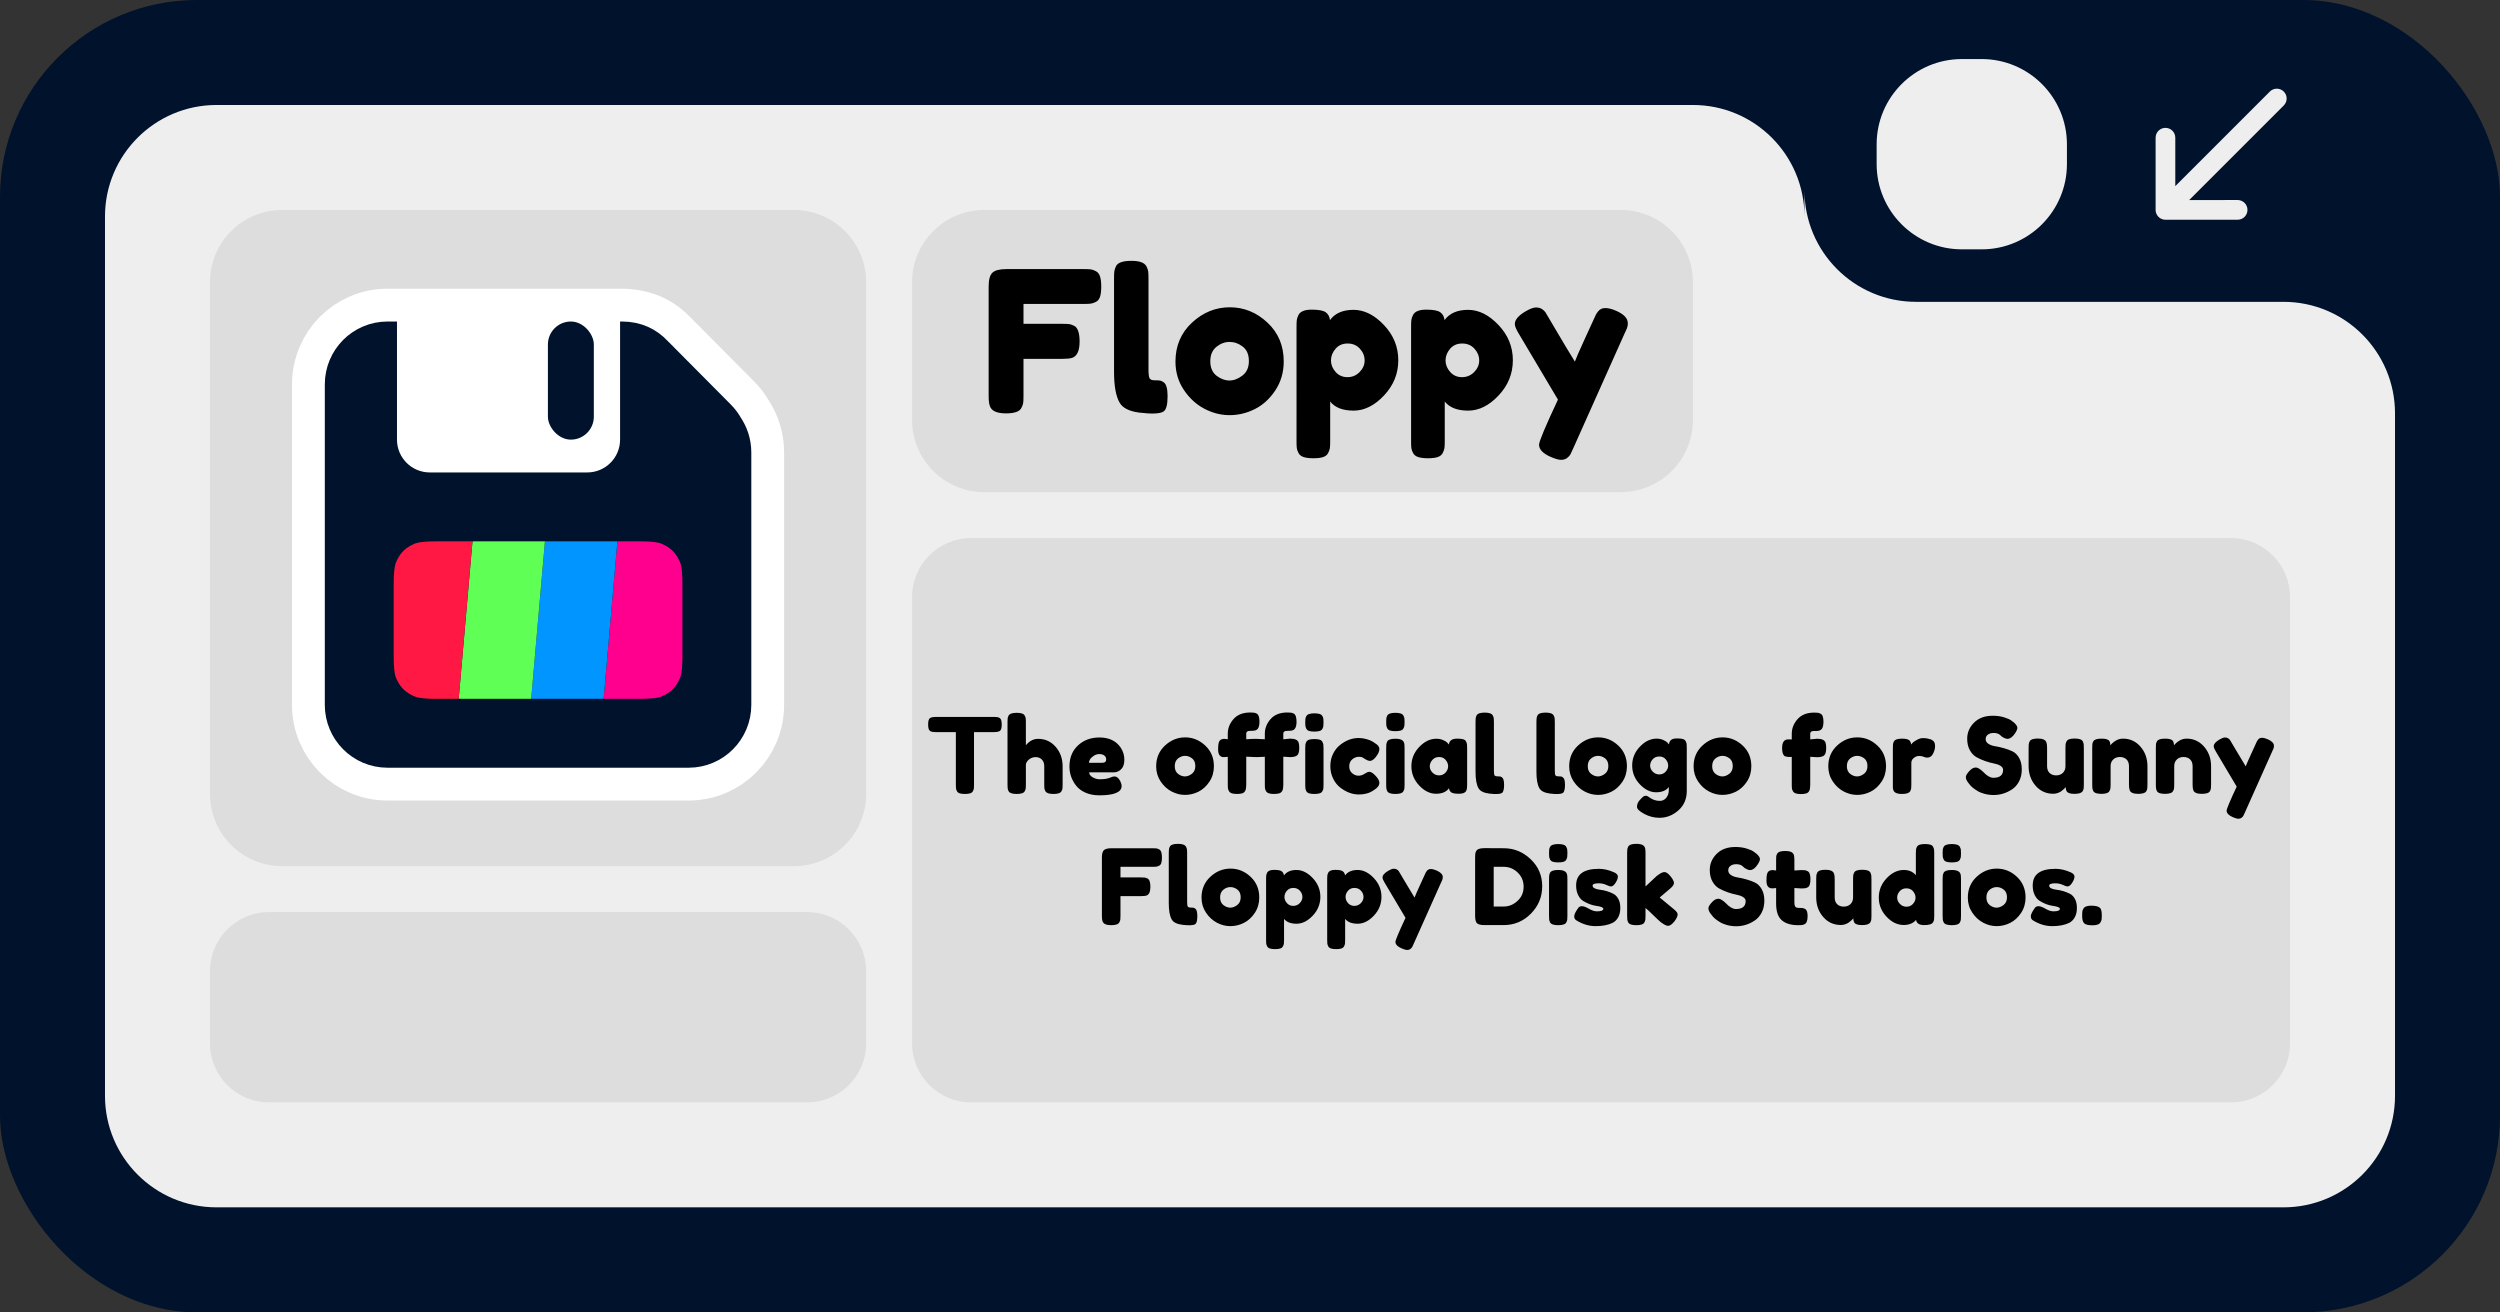 <?xml version="1.0" encoding="UTF-8"?>
<svg width="381px" height="200px" viewBox="0 0 381 200" version="1.1" xmlns="http://www.w3.org/2000/svg" xmlns:xlink="http://www.w3.org/1999/xlink">
    <rect x="0" y="0" width="381" height="200" fill="#333333" stroke="none"/>
    <title>floppy</title>
    <defs>
        <path d="M40.168,6 C40.232,6 40.295,6.001 40.358,6.004 C41.767,6.008 42.828,6.549 43.578,7.361 C43.615,7.396 43.651,7.431 43.687,7.468 L53.335,17.181 C53.664,17.513 53.932,17.883 54.139,18.276 C54.68,19.03 55,19.956 55,20.958 L55,59.421 C55,60.685 54.491,61.83 53.668,62.659 C52.845,63.487 51.708,64 50.452,64 L4.548,64 C3.292,64 2.155,63.487 1.332,62.659 C0.509,61.83 0,60.685 0,59.421 L0,10.579 C0,9.315 0.509,8.17 1.332,7.341 C2.155,6.513 3.292,6 4.548,6 L40.168,6 Z" id="path-1"></path>
    </defs>
    <g id="Page-1" stroke="none" stroke-width="1" fill="none" fill-rule="evenodd">
        <g id="floppy">
            <rect id="CardColour" fill="#00122C" x="0" y="0" width="381" height="200" rx="30"></rect>
            <path d="M258,16 C267.389,16 275,23.611 275,33 L275,29 C275,38.389 282.611,46 292,46 L348,46 C357.389,46 365,53.611 365,63 L365,167 C365,176.389 357.389,184 348,184 L33,184 C23.611,184 16,176.389 16,167 L16,33 C16,23.611 23.611,16 33,16 L258,16 Z M302,9 C309.18,9 315,14.82 315,22 L315,25 C315,32.18 309.18,38 302,38 L299,38 C291.82,38 286,32.18 286,25 L286,22 C286,14.82 291.82,9 299,9 L302,9 Z M348.046,13.954 C348.632,14.54 348.632,15.49 348.046,16.075 L333.635,30.486 L341.015,30.485 C341.843,30.485 342.515,31.157 342.515,31.985 C342.515,32.814 341.843,33.485 341.015,33.485 L330.015,33.485 L329.912,33.481 L329.841,33.475 C329.813,33.472 329.783,33.468 329.754,33.463 C329.733,33.459 329.713,33.455 329.693,33.451 C329.674,33.446 329.654,33.442 329.635,33.437 C329.561,33.418 329.49,33.393 329.422,33.364 C329.357,33.336 329.292,33.302 329.23,33.264 C329.184,33.236 329.14,33.205 329.098,33.173 C329.048,33.134 329,33.092 328.954,33.046 L328.857,32.939 L328.845,32.925 C328.806,32.876 328.769,32.824 328.736,32.771 C328.697,32.707 328.663,32.641 328.634,32.573 C328.622,32.544 328.612,32.518 328.602,32.491 L328.587,32.445 L328.569,32.386 C328.561,32.358 328.554,32.329 328.548,32.3 C328.545,32.285 328.542,32.27 328.539,32.255 L328.525,32.158 C328.523,32.141 328.521,32.124 328.52,32.107 C328.517,32.075 328.516,32.044 328.515,32.014 L328.515,20.985 C328.515,20.157 329.186,19.485 330.015,19.485 C330.843,19.485 331.515,20.157 331.515,20.985 L331.515,28.364 L345.925,13.954 C346.51,13.368 347.46,13.368 348.046,13.954 Z" id="Combined-Shape" fill="#EEEEEE"></path>
            <path d="M43,32 L121,32 C127.075,32 132,36.925 132,43 L132,121 C132,127.075 127.075,132 121,132 L43,132 C36.925,132 32,127.075 32,121 L32,43 C32,36.925 36.925,32 43,32 Z M150,32 L247,32 C253.075,32 258,36.925 258,43 L258,64 C258,70.075 253.075,75 247,75 L150,75 C143.925,75 139,70.075 139,64 L139,43 C139,36.925 143.925,32 150,32 Z M148,82 L340,82 C344.971,82 349,86.029 349,91 L349,159 C349,163.971 344.971,168 340,168 L148,168 C143.029,168 139,163.971 139,159 L139,91 C139,86.029 143.029,82 148,82 Z M41,139 L123,139 C127.971,139 132,143.029 132,148 L132,159 C132,163.971 127.971,168 123,168 L41,168 C36.029,168 32,163.971 32,159 L32,148 C32,143.029 36.029,139 41,139 Z" id="Combined-Shape" fill="#DDDDDD"></path>
            <path d="M153.31,63 C154.59,63 155.37,62.73 155.65,62.19 C155.81,61.89 155.905,61.63 155.935,61.41 C155.965,61.19 155.98,60.84 155.98,60.36 L155.98,54.69 L161.86,54.69 C162.56,54.69 163.07,54.64 163.39,54.54 C164.15,54.28 164.53,53.45 164.53,52.05 C164.53,50.77 164.27,49.98 163.75,49.68 C163.45,49.52 163.185,49.425 162.955,49.395 C162.725,49.365 162.37,49.35 161.89,49.35 L155.98,49.35 L155.98,46.32 L165.358,46.319 C165.739,46.315 166.028,46.301 166.225,46.275 C166.455,46.245 166.72,46.155 167.02,46.005 C167.32,45.855 167.53,45.59 167.65,45.21 C167.77,44.83 167.83,44.32 167.83,43.68 C167.83,43.04 167.77,42.53 167.65,42.15 C167.53,41.77 167.325,41.5 167.035,41.34 C166.745,41.18 166.485,41.085 166.255,41.055 C166.025,41.025 165.68,41.01 165.22,41.01 L153.4,41.01 C152.34,41.01 151.62,41.195 151.24,41.565 C150.86,41.935 150.67,42.63 150.67,43.65 L150.67,60.33 C150.67,61.03 150.73,61.54 150.85,61.86 C151.09,62.62 151.91,63 153.31,63 Z M173.62,62.88 C175.58,63.12 176.82,63.06 177.34,62.7 C177.74,62.42 177.94,61.65 177.94,60.39 C177.94,59.23 177.74,58.52 177.34,58.26 C177.14,58.12 176.97,58.035 176.83,58.005 C176.69,57.975 176.415,57.96 176.005,57.96 C175.595,57.96 175.33,57.865 175.21,57.675 C175.09,57.485 175.03,57.03 175.03,56.31 L175.03,42.42 C175.03,41.96 175.015,41.61 174.985,41.37 C174.955,41.13 174.86,40.86 174.7,40.56 C174.4,40.02 173.64,39.75 172.42,39.75 C171.14,39.75 170.36,40.02 170.08,40.56 C169.94,40.86 169.855,41.125 169.825,41.355 C169.795,41.585 169.78,41.93 169.78,42.39 L169.78,56.67 C169.78,58.81 170.06,60.37 170.62,61.35 C171.08,62.17 172.08,62.68 173.62,62.88 Z M187.39,63.27 C188.71,63.27 189.985,62.965 191.215,62.355 C192.445,61.745 193.49,60.795 194.35,59.505 C195.21,58.215 195.64,56.74 195.64,55.08 C195.64,52.68 194.81,50.705 193.15,49.155 C191.49,47.605 189.58,46.83 187.42,46.83 C185.26,46.83 183.34,47.61 181.66,49.17 C179.98,50.73 179.14,52.71 179.14,55.11 C179.14,56.71 179.565,58.145 180.415,59.415 C181.265,60.685 182.31,61.645 183.55,62.295 C184.79,62.945 186.07,63.27 187.39,63.27 Z M187.36,57.99 C186.7,57.99 186.05,57.75 185.41,57.27 C184.77,56.77 184.45,56.035 184.45,55.065 C184.45,54.095 184.76,53.36 185.38,52.86 C186,52.36 186.67,52.11 187.39,52.11 C188.11,52.11 188.78,52.35 189.4,52.83 C190.02,53.31 190.33,54.04 190.33,55.02 C190.33,56 190,56.74 189.34,57.24 C188.68,57.74 188.02,57.99 187.36,57.99 Z M200.17,69.84 C200.79,69.84 201.28,69.78 201.64,69.66 C202,69.54 202.255,69.335 202.405,69.045 C202.555,68.755 202.645,68.5 202.675,68.28 C202.705,68.06 202.72,67.72 202.72,67.26 L202.72,61.2 C203.46,62.12 204.65,62.58 206.29,62.58 C207.93,62.58 209.475,61.81 210.925,60.27 C212.375,58.73 213.1,56.94 213.1,54.9 C213.1,52.86 212.37,51.07 210.91,49.53 C209.45,47.99 207.905,47.22 206.275,47.22 C204.645,47.22 203.45,47.74 202.69,48.78 C202.63,48.26 202.415,47.865 202.045,47.595 C201.675,47.325 200.96,47.19 199.9,47.19 C198.84,47.19 198.17,47.46 197.89,48 C197.75,48.28 197.665,48.53 197.635,48.75 C197.605,48.97 197.59,49.31 197.59,49.77 L197.591,67.48 C197.595,67.845 197.609,68.121 197.635,68.31 C197.665,68.53 197.755,68.78 197.905,69.06 C198.055,69.34 198.315,69.54 198.685,69.66 C199.055,69.78 199.55,69.84 200.17,69.84 Z M205.345,57.48 C204.615,57.48 204.015,57.215 203.545,56.685 C203.075,56.155 202.84,55.57 202.84,54.93 C202.84,54.29 203.07,53.7 203.53,53.16 C203.99,52.62 204.605,52.35 205.375,52.35 C206.145,52.35 206.77,52.615 207.25,53.145 C207.73,53.675 207.97,54.27 207.97,54.93 C207.97,55.59 207.715,56.18 207.205,56.7 C206.695,57.22 206.075,57.48 205.345,57.48 Z M217.63,69.84 C218.25,69.84 218.74,69.78 219.1,69.66 C219.46,69.54 219.715,69.335 219.865,69.045 C220.015,68.755 220.105,68.5 220.135,68.28 C220.165,68.06 220.18,67.72 220.18,67.26 L220.18,61.2 C220.92,62.12 222.11,62.58 223.75,62.58 C225.39,62.58 226.935,61.81 228.385,60.27 C229.835,58.73 230.56,56.94 230.56,54.9 C230.56,52.86 229.83,51.07 228.37,49.53 C226.91,47.99 225.365,47.22 223.735,47.22 C222.105,47.22 220.91,47.74 220.15,48.78 C220.09,48.26 219.875,47.865 219.505,47.595 C219.135,47.325 218.42,47.19 217.36,47.19 C216.3,47.19 215.63,47.46 215.35,48 C215.21,48.28 215.125,48.53 215.095,48.75 C215.065,48.97 215.05,49.31 215.05,49.77 L215.051,67.48 C215.055,67.845 215.069,68.121 215.095,68.31 C215.125,68.53 215.215,68.78 215.365,69.06 C215.515,69.34 215.775,69.54 216.145,69.66 C216.515,69.78 217.01,69.84 217.63,69.84 Z M222.805,57.48 C222.075,57.48 221.475,57.215 221.005,56.685 C220.535,56.155 220.3,55.57 220.3,54.93 C220.3,54.29 220.53,53.7 220.99,53.16 C221.45,52.62 222.065,52.35 222.835,52.35 C223.605,52.35 224.23,52.615 224.71,53.145 C225.19,53.675 225.43,54.27 225.43,54.93 C225.43,55.59 225.175,56.18 224.665,56.7 C224.155,57.22 223.535,57.48 222.805,57.48 Z M237.91,70.08 C238.27,70.08 238.57,69.99 238.81,69.81 C239.05,69.63 239.225,69.44 239.335,69.24 C239.445,69.04 239.58,68.75 239.74,68.37 L247.6,50.79 C247.6,50.77 247.68,50.6 247.84,50.28 C248,49.96 248.08,49.62 248.08,49.26 C248.08,48.52 247.49,47.89 246.31,47.37 C245.67,47.09 245.115,46.95 244.645,46.95 C244.175,46.95 243.81,47.12 243.55,47.46 C243.39,47.66 243.275,47.83 243.205,47.97 C243.135,48.11 242.61,49.255 241.63,51.405 C240.65,53.555 240.11,54.79 240.01,55.11 C239.11,53.65 238.165,52.075 237.175,50.385 C236.185,48.695 235.635,47.765 235.525,47.595 C235.415,47.425 235.24,47.26 235,47.1 C234.76,46.94 234.45,46.86 234.07,46.86 C233.69,46.86 233.16,47.06 232.48,47.46 C231.4,48.1 230.86,48.74 230.86,49.38 C230.86,49.7 231.06,50.19 231.46,50.85 L237.43,60.9 C235.51,65 234.55,67.29 234.55,67.77 C234.55,68.49 235.14,69.11 236.32,69.63 C237.02,69.93 237.55,70.08 237.91,70.08 Z M147.048,121 C147.379,121 147.645,120.968 147.848,120.904 C148.051,120.84 148.192,120.731 148.272,120.576 C148.352,120.421 148.4,120.285 148.416,120.168 C148.432,120.051 148.44,119.869 148.44,119.624 L148.44,111.576 L151.496,111.576 C151.848,111.576 152.12,111.528 152.312,111.432 C152.44,111.368 152.531,111.253 152.584,111.088 C152.637,110.923 152.664,110.701 152.664,110.424 C152.664,110.147 152.637,109.923 152.584,109.752 C152.531,109.581 152.424,109.456 152.264,109.376 C152.104,109.296 151.853,109.256 151.512,109.256 L142.616,109.256 C142.264,109.256 141.992,109.304 141.8,109.4 C141.672,109.464 141.581,109.579 141.528,109.744 C141.475,109.909 141.448,110.131 141.448,110.408 C141.448,110.685 141.475,110.909 141.528,111.08 C141.581,111.251 141.688,111.376 141.848,111.456 C142.008,111.536 142.259,111.576 142.6,111.576 L145.672,111.576 L145.672,119.608 C145.672,119.853 145.68,120.037 145.696,120.16 C145.712,120.283 145.76,120.421 145.84,120.576 C145.92,120.731 146.059,120.84 146.256,120.904 C146.453,120.968 146.717,121 147.048,121 Z M160.536,121 C161.219,121 161.629,120.861 161.768,120.584 C161.853,120.424 161.904,120.283 161.92,120.16 C161.936,120.037 161.944,119.853 161.944,119.608 L161.944,116.792 C161.944,115.619 161.589,114.627 160.88,113.816 C160.171,113.005 159.283,112.6 158.216,112.6 C157.501,112.6 156.877,112.925 156.344,113.576 L156.343,109.9 C156.34,109.724 156.333,109.586 156.32,109.488 C156.304,109.365 156.253,109.224 156.168,109.064 C156.029,108.776 155.624,108.632 154.952,108.632 C154.269,108.632 153.853,108.776 153.704,109.064 C153.629,109.213 153.584,109.349 153.568,109.472 C153.552,109.595 153.544,109.779 153.544,110.024 L153.544,119.592 C153.544,119.848 153.552,120.035 153.568,120.152 C153.584,120.269 153.629,120.408 153.704,120.568 C153.853,120.856 154.264,121 154.936,121 C155.619,121 156.029,120.861 156.168,120.584 C156.253,120.424 156.304,120.283 156.32,120.16 C156.336,120.037 156.344,119.853 156.344,119.608 L156.344,116.504 C156.387,116.216 156.552,115.957 156.84,115.728 C157.128,115.499 157.461,115.384 157.84,115.384 C158.219,115.384 158.531,115.507 158.776,115.752 C159.021,115.997 159.144,116.339 159.144,116.776 L159.145,119.722 C159.148,119.906 159.155,120.05 159.168,120.152 C159.184,120.28 159.235,120.424 159.32,120.584 C159.48,120.861 159.885,121 160.536,121 Z M167.528,121.208 C169.8,121.208 170.936,120.733 170.936,119.784 C170.936,119.581 170.867,119.336 170.728,119.048 C170.483,118.568 170.189,118.328 169.848,118.328 C169.677,118.328 169.464,118.387 169.208,118.504 L169.032,118.568 C168.68,118.696 168.195,118.76 167.576,118.76 C167.224,118.76 166.872,118.659 166.52,118.456 C166.168,118.253 165.992,118.003 165.992,117.704 L169.784,117.704 C170.179,117.704 170.539,117.547 170.864,117.232 C171.189,116.917 171.352,116.435 171.352,115.784 C171.352,115.123 171.171,114.515 170.808,113.96 C170.115,112.915 169.027,112.392 167.544,112.392 C166.243,112.392 165.157,112.795 164.288,113.6 C163.419,114.405 162.984,115.48 162.984,116.824 C162.984,117.891 163.32,118.856 163.992,119.72 C164.333,120.168 164.811,120.528 165.424,120.8 C166.037,121.072 166.739,121.208 167.528,121.208 Z M167.976,116.248 L165.96,116.248 C165.96,115.928 166.131,115.627 166.472,115.344 C166.813,115.061 167.157,114.92 167.504,114.92 C167.851,114.92 168.117,114.995 168.304,115.144 C168.491,115.293 168.584,115.491 168.584,115.736 C168.584,116.077 168.381,116.248 167.976,116.248 Z M180.6,121.144 C181.304,121.144 181.984,120.981 182.64,120.656 C183.296,120.331 183.853,119.824 184.312,119.136 C184.771,118.448 185,117.661 185,116.776 C185,115.496 184.557,114.443 183.672,113.616 C182.787,112.789 181.768,112.376 180.616,112.376 C179.464,112.376 178.44,112.792 177.544,113.624 C176.648,114.456 176.2,115.512 176.2,116.792 C176.2,117.645 176.427,118.411 176.88,119.088 C177.333,119.765 177.891,120.277 178.552,120.624 C179.213,120.971 179.896,121.144 180.6,121.144 Z M180.584,118.328 C180.232,118.328 179.885,118.2 179.544,117.944 C179.203,117.677 179.032,117.285 179.032,116.768 C179.032,116.251 179.197,115.859 179.528,115.592 C179.859,115.325 180.216,115.192 180.6,115.192 C180.984,115.192 181.341,115.32 181.672,115.576 C182.003,115.832 182.168,116.221 182.168,116.744 C182.168,117.267 181.992,117.661 181.64,117.928 C181.288,118.195 180.936,118.328 180.584,118.328 Z M194.152,121 C194.483,121 194.752,120.968 194.96,120.904 C195.168,120.84 195.323,120.709 195.424,120.512 C195.525,120.315 195.576,120.013 195.576,119.608 L195.576,115.32 L196.6,115.384 C197.027,115.384 197.352,115.32 197.576,115.192 C197.725,115.107 197.835,114.965 197.904,114.768 C197.973,114.571 198.008,114.307 198.008,113.976 C198.008,113.645 197.976,113.379 197.912,113.176 C197.784,112.771 197.352,112.568 196.616,112.568 L195.576,112.664 L195.576,111.784 C195.576,111.517 195.773,111.384 196.168,111.384 C196.371,111.384 196.525,111.379 196.632,111.368 C196.941,111.357 197.171,111.261 197.32,111.08 C197.501,110.867 197.592,110.504 197.592,109.992 C197.592,109.309 197.448,108.893 197.16,108.744 C197,108.669 196.861,108.624 196.744,108.608 C196.627,108.592 196.44,108.584 196.184,108.584 C195.075,108.584 194.227,108.917 193.64,109.584 C193.053,110.251 192.76,110.995 192.76,111.816 L192.76,112.664 L191.4,112.6 C190.984,112.6 190.493,112.621 189.928,112.664 L189.928,111.784 C189.928,111.517 190.125,111.384 190.52,111.384 C190.723,111.384 190.872,111.379 190.968,111.368 C191.288,111.357 191.523,111.261 191.672,111.08 C191.853,110.867 191.944,110.504 191.944,109.992 C191.944,109.309 191.8,108.893 191.512,108.744 C191.352,108.669 191.211,108.624 191.088,108.608 C190.965,108.592 190.781,108.584 190.536,108.584 C189.427,108.584 188.579,108.917 187.992,109.584 C187.405,110.251 187.112,110.995 187.112,111.816 L187.112,112.664 L186.584,112.6 C186.328,112.6 186.115,112.669 185.944,112.808 C185.848,112.893 185.773,113.035 185.72,113.232 C185.667,113.429 185.64,113.747 185.64,114.184 C185.64,114.621 185.717,114.931 185.872,115.112 C186.027,115.293 186.219,115.384 186.448,115.384 C186.677,115.384 186.899,115.368 187.112,115.336 L187.113,119.716 C187.116,119.894 187.123,120.034 187.136,120.136 C187.152,120.264 187.203,120.405 187.288,120.56 C187.373,120.715 187.515,120.827 187.712,120.896 C187.909,120.965 188.173,121 188.504,121 C188.835,121 189.104,120.968 189.312,120.904 C189.52,120.84 189.675,120.709 189.776,120.512 C189.877,120.315 189.928,120.013 189.928,119.608 L189.928,115.32 L191.48,115.384 C191.811,115.384 192.237,115.368 192.76,115.336 L192.761,119.716 C192.764,119.894 192.771,120.034 192.784,120.136 C192.8,120.264 192.851,120.405 192.936,120.56 C193.021,120.715 193.163,120.827 193.36,120.896 C193.557,120.965 193.821,121 194.152,121 Z M200.312,111.496 C200.643,111.496 200.909,111.464 201.112,111.4 C201.315,111.336 201.456,111.227 201.536,111.072 C201.616,110.917 201.664,110.779 201.68,110.656 C201.696,110.533 201.704,110.349 201.704,110.104 C201.704,109.859 201.696,109.675 201.68,109.552 C201.664,109.429 201.613,109.288 201.528,109.128 C201.389,108.851 200.989,108.712 200.328,108.712 C199.645,108.712 199.235,108.851 199.096,109.128 C199.011,109.277 198.96,109.413 198.944,109.536 C198.928,109.659 198.92,109.843 198.92,110.088 L198.921,110.228 C198.924,110.404 198.931,110.542 198.944,110.64 C198.96,110.763 199.008,110.904 199.088,111.064 C199.168,111.224 199.309,111.336 199.512,111.4 C199.715,111.464 199.981,111.496 200.312,111.496 Z M200.312,121 C200.643,121 200.909,120.968 201.112,120.904 C201.315,120.84 201.456,120.731 201.536,120.576 C201.616,120.421 201.664,120.285 201.68,120.168 C201.696,120.051 201.704,119.869 201.704,119.624 L201.704,114.056 C201.704,113.8 201.696,113.611 201.68,113.488 C201.664,113.365 201.616,113.224 201.536,113.064 C201.456,112.904 201.317,112.792 201.12,112.728 C200.923,112.664 200.656,112.632 200.32,112.632 C199.984,112.632 199.715,112.664 199.512,112.728 C199.309,112.792 199.165,112.904 199.08,113.064 C199.005,113.213 198.96,113.349 198.944,113.472 C198.928,113.595 198.92,113.779 198.92,114.024 L198.921,119.748 C198.924,119.924 198.931,120.062 198.944,120.16 C198.96,120.283 199.008,120.421 199.088,120.576 C199.168,120.731 199.309,120.84 199.512,120.904 C199.715,120.968 199.981,121 200.312,121 Z M207.096,121.08 C207.981,121.08 208.728,120.867 209.336,120.44 C209.923,120.088 210.216,119.709 210.216,119.304 C210.216,119.059 210.093,118.781 209.848,118.472 C209.389,117.907 209,117.624 208.68,117.624 C208.499,117.624 208.261,117.723 207.968,117.92 C207.675,118.117 207.36,118.216 207.024,118.216 C206.688,118.216 206.371,118.091 206.072,117.84 C205.773,117.589 205.624,117.24 205.624,116.792 C205.624,116.333 205.779,115.976 206.088,115.72 C206.397,115.464 206.731,115.336 207.088,115.336 C207.445,115.336 207.72,115.427 207.912,115.608 C208.285,115.843 208.573,115.96 208.776,115.96 C209.128,115.96 209.496,115.667 209.88,115.08 C210.104,114.739 210.216,114.432 210.216,114.16 C210.216,113.888 210.077,113.645 209.8,113.432 C209.693,113.357 209.544,113.256 209.352,113.128 L209.096,112.968 C208.915,112.861 208.632,112.752 208.248,112.64 C207.864,112.528 207.469,112.472 207.064,112.472 C206.061,112.472 205.117,112.824 204.232,113.528 C203.795,113.869 203.437,114.32 203.16,114.88 C202.883,115.44 202.744,116.064 202.744,116.752 C202.744,117.44 202.883,118.069 203.16,118.64 C203.437,119.211 203.795,119.667 204.232,120.008 C205.149,120.723 206.104,121.08 207.096,121.08 Z M212.656,111.432 C212.992,111.432 213.261,111.4 213.464,111.336 C213.667,111.272 213.805,111.165 213.88,111.016 C213.965,110.856 214.016,110.715 214.032,110.592 C214.048,110.469 214.056,110.285 214.056,110.04 C214.056,109.795 214.048,109.611 214.032,109.488 C214.016,109.365 213.965,109.224 213.88,109.064 C213.741,108.776 213.336,108.632 212.664,108.632 C211.981,108.632 211.565,108.776 211.416,109.064 C211.341,109.213 211.296,109.349 211.28,109.472 C211.264,109.595 211.256,109.779 211.256,110.024 L211.257,110.164 C211.26,110.34 211.267,110.478 211.28,110.576 C211.296,110.699 211.344,110.84 211.424,111 C211.504,111.16 211.645,111.272 211.848,111.336 C212.051,111.4 212.32,111.432 212.656,111.432 Z M212.648,121 C213.331,121 213.741,120.861 213.88,120.584 C213.965,120.424 214.016,120.283 214.032,120.16 C214.048,120.037 214.056,119.853 214.056,119.608 L214.056,114.008 C214.056,113.805 214.051,113.651 214.04,113.544 C214.029,113.235 213.933,113.005 213.752,112.856 C213.539,112.675 213.176,112.584 212.664,112.584 C211.981,112.584 211.565,112.723 211.416,113 C211.341,113.16 211.296,113.301 211.28,113.424 C211.264,113.547 211.256,113.731 211.256,113.976 L211.257,119.737 C211.26,119.92 211.267,120.058 211.28,120.152 C211.296,120.269 211.341,120.408 211.416,120.568 C211.565,120.856 211.976,121 212.648,121 Z M222.336,120.968 C222.917,120.968 223.283,120.829 223.432,120.552 C223.507,120.392 223.552,120.251 223.568,120.128 C223.584,120.005 223.592,119.821 223.592,119.576 L223.592,113.976 C223.592,113.731 223.584,113.547 223.568,113.424 C223.552,113.301 223.504,113.16 223.424,113 C223.344,112.84 223.203,112.728 223,112.664 C222.797,112.6 222.488,112.568 222.072,112.568 C221.293,112.568 220.872,112.867 220.808,113.464 C220.733,113.357 220.637,113.248 220.52,113.136 C220.403,113.024 220.195,112.904 219.896,112.776 C219.597,112.648 219.267,112.584 218.904,112.584 C217.955,112.584 217.083,113.003 216.288,113.84 C215.493,114.677 215.096,115.653 215.096,116.768 C215.096,117.883 215.491,118.861 216.28,119.704 C217.069,120.547 217.925,120.968 218.848,120.968 C219.771,120.968 220.429,120.685 220.824,120.12 C220.856,120.397 220.971,120.608 221.168,120.752 C221.365,120.896 221.755,120.968 222.336,120.968 Z M219.32,118.168 C218.925,118.168 218.589,118.027 218.312,117.744 C218.035,117.461 217.896,117.144 217.896,116.792 C217.896,116.44 218.027,116.115 218.288,115.816 C218.549,115.517 218.891,115.368 219.312,115.368 C219.733,115.368 220.069,115.517 220.32,115.816 C220.571,116.115 220.696,116.437 220.696,116.784 C220.696,117.131 220.565,117.448 220.304,117.736 C220.043,118.024 219.715,118.168 219.32,118.168 Z M226.92,120.936 C227.965,121.064 228.627,121.032 228.904,120.84 C229.117,120.691 229.224,120.28 229.224,119.608 C229.224,118.989 229.117,118.611 228.904,118.472 C228.797,118.397 228.707,118.352 228.632,118.336 C228.557,118.32 228.411,118.312 228.192,118.312 C227.973,118.312 227.832,118.261 227.768,118.16 C227.704,118.059 227.672,117.816 227.672,117.432 L227.672,110.024 C227.672,109.779 227.664,109.592 227.648,109.464 C227.632,109.336 227.581,109.192 227.496,109.032 C227.336,108.744 226.931,108.6 226.28,108.6 C225.597,108.6 225.181,108.744 225.032,109.032 C224.957,109.192 224.912,109.333 224.896,109.456 C224.88,109.579 224.872,109.763 224.872,110.008 L224.872,117.624 C224.872,118.765 225.021,119.597 225.32,120.12 C225.565,120.557 226.099,120.829 226.92,120.936 Z M236.2,120.936 C237.245,121.064 237.907,121.032 238.184,120.84 C238.397,120.691 238.504,120.28 238.504,119.608 C238.504,118.989 238.397,118.611 238.184,118.472 C238.077,118.397 237.987,118.352 237.912,118.336 C237.837,118.32 237.691,118.312 237.472,118.312 C237.253,118.312 237.112,118.261 237.048,118.16 C236.984,118.059 236.952,117.816 236.952,117.432 L236.952,110.024 C236.952,109.779 236.944,109.592 236.928,109.464 C236.912,109.336 236.861,109.192 236.776,109.032 C236.616,108.744 236.211,108.6 235.56,108.6 C234.877,108.6 234.461,108.744 234.312,109.032 C234.237,109.192 234.192,109.333 234.176,109.456 C234.16,109.579 234.152,109.763 234.152,110.008 L234.152,117.624 C234.152,118.765 234.301,119.597 234.6,120.12 C234.845,120.557 235.379,120.829 236.2,120.936 Z M243.544,121.144 C244.248,121.144 244.928,120.981 245.584,120.656 C246.24,120.331 246.797,119.824 247.256,119.136 C247.715,118.448 247.944,117.661 247.944,116.776 C247.944,115.496 247.501,114.443 246.616,113.616 C245.731,112.789 244.712,112.376 243.56,112.376 C242.408,112.376 241.384,112.792 240.488,113.624 C239.592,114.456 239.144,115.512 239.144,116.792 C239.144,117.645 239.371,118.411 239.824,119.088 C240.277,119.765 240.835,120.277 241.496,120.624 C242.157,120.971 242.84,121.144 243.544,121.144 Z M243.528,118.328 C243.176,118.328 242.829,118.2 242.488,117.944 C242.147,117.677 241.976,117.285 241.976,116.768 C241.976,116.251 242.141,115.859 242.472,115.592 C242.803,115.325 243.16,115.192 243.544,115.192 C243.928,115.192 244.285,115.32 244.616,115.576 C244.947,115.832 245.112,116.221 245.112,116.744 C245.112,117.267 244.936,117.661 244.584,117.928 C244.232,118.195 243.88,118.328 243.528,118.328 Z M252.904,124.632 C253.971,124.632 254.931,124.256 255.784,123.504 C256.637,122.752 257.064,121.763 257.064,120.536 L257.064,113.912 C257.064,113.667 257.056,113.485 257.04,113.368 C257.024,113.251 256.976,113.115 256.896,112.96 C256.816,112.805 256.68,112.696 256.488,112.632 C256.296,112.568 255.992,112.536 255.576,112.536 C255.16,112.536 254.859,112.613 254.672,112.768 C254.485,112.923 254.376,113.149 254.344,113.448 C254.28,113.352 254.192,113.248 254.08,113.136 C253.968,113.024 253.763,112.901 253.464,112.768 C253.165,112.635 252.835,112.568 252.472,112.568 C251.544,112.568 250.691,112.979 249.912,113.8 C249.133,114.621 248.744,115.576 248.744,116.664 C248.744,117.752 249.131,118.704 249.904,119.52 C250.677,120.336 251.507,120.744 252.392,120.744 C253.277,120.744 253.923,120.477 254.328,119.944 L254.328,120.424 C254.328,120.872 254.2,121.256 253.944,121.576 C253.688,121.896 253.357,122.056 252.952,122.056 C252.355,122.056 251.8,121.859 251.288,121.464 C251.128,121.336 250.973,121.272 250.824,121.272 C250.675,121.272 250.544,121.315 250.432,121.4 C250.32,121.485 250.163,121.64 249.96,121.864 C249.64,122.184 249.48,122.552 249.48,122.968 C249.48,123.288 249.848,123.645 250.584,124.04 C251.32,124.435 252.093,124.632 252.904,124.632 Z M252.88,118.024 C252.491,118.024 252.16,117.885 251.888,117.608 C251.616,117.331 251.48,117.021 251.48,116.68 C251.48,116.328 251.608,116.008 251.864,115.72 C252.12,115.432 252.456,115.288 252.872,115.288 C253.288,115.288 253.619,115.435 253.864,115.728 C254.109,116.021 254.232,116.336 254.232,116.672 C254.232,117.008 254.104,117.317 253.848,117.6 C253.592,117.883 253.269,118.024 252.88,118.024 Z M262.504,121.144 C263.208,121.144 263.888,120.981 264.544,120.656 C265.2,120.331 265.757,119.824 266.216,119.136 C266.675,118.448 266.904,117.661 266.904,116.776 C266.904,115.496 266.461,114.443 265.576,113.616 C264.691,112.789 263.672,112.376 262.52,112.376 C261.368,112.376 260.344,112.792 259.448,113.624 C258.552,114.456 258.104,115.512 258.104,116.792 C258.104,117.645 258.331,118.411 258.784,119.088 C259.237,119.765 259.795,120.277 260.456,120.624 C261.117,120.971 261.8,121.144 262.504,121.144 Z M262.488,118.328 C262.136,118.328 261.789,118.2 261.448,117.944 C261.107,117.677 260.936,117.285 260.936,116.768 C260.936,116.251 261.101,115.859 261.432,115.592 C261.763,115.325 262.12,115.192 262.504,115.192 C262.888,115.192 263.245,115.32 263.576,115.576 C263.907,115.832 264.072,116.221 264.072,116.744 C264.072,117.267 263.896,117.661 263.544,117.928 C263.192,118.195 262.84,118.328 262.488,118.328 Z M274.456,121.016 C274.787,121.016 275.056,120.984 275.264,120.92 C275.472,120.856 275.627,120.725 275.728,120.528 C275.829,120.331 275.88,120.029 275.88,119.624 L275.88,115.336 L276.904,115.4 C277.331,115.4 277.656,115.336 277.88,115.208 C278.029,115.123 278.139,114.981 278.208,114.784 C278.277,114.587 278.312,114.323 278.312,113.992 C278.312,113.661 278.28,113.395 278.216,113.192 C278.088,112.787 277.656,112.584 276.92,112.584 L275.88,112.68 L275.88,111.8 C275.88,111.533 276.077,111.4 276.472,111.4 L276.92,111.4 C277.24,111.379 277.475,111.283 277.624,111.112 C277.805,110.888 277.896,110.52 277.896,110.008 C277.896,109.325 277.752,108.915 277.464,108.776 C277.304,108.691 277.163,108.64 277.04,108.624 C276.917,108.608 276.733,108.6 276.488,108.6 C275.379,108.6 274.531,108.933 273.944,109.6 C273.357,110.267 273.064,111.011 273.064,111.832 L273.064,112.68 L272.536,112.68 C271.907,112.68 271.592,113.117 271.592,113.992 C271.592,114.568 271.693,114.957 271.896,115.16 C272.013,115.267 272.211,115.331 272.488,115.352 L273.064,115.352 L273.065,119.732 C273.068,119.91 273.075,120.05 273.088,120.152 C273.104,120.28 273.155,120.421 273.24,120.576 C273.325,120.731 273.467,120.843 273.664,120.912 C273.861,120.981 274.125,121.016 274.456,121.016 Z M283.032,121.144 C283.736,121.144 284.416,120.981 285.072,120.656 C285.728,120.331 286.285,119.824 286.744,119.136 C287.203,118.448 287.432,117.661 287.432,116.776 C287.432,115.496 286.989,114.443 286.104,113.616 C285.219,112.789 284.2,112.376 283.048,112.376 C281.896,112.376 280.872,112.792 279.976,113.624 C279.08,114.456 278.632,115.512 278.632,116.792 C278.632,117.645 278.859,118.411 279.312,119.088 C279.765,119.765 280.323,120.277 280.984,120.624 C281.645,120.971 282.328,121.144 283.032,121.144 Z M283.016,118.328 C282.664,118.328 282.317,118.2 281.976,117.944 C281.635,117.677 281.464,117.285 281.464,116.768 C281.464,116.251 281.629,115.859 281.96,115.592 C282.291,115.325 282.648,115.192 283.032,115.192 C283.416,115.192 283.773,115.32 284.104,115.576 C284.435,115.832 284.6,116.221 284.6,116.744 C284.6,117.267 284.424,117.661 284.072,117.928 C283.72,118.195 283.368,118.328 283.016,118.328 Z M289.864,121 C290.536,121 290.952,120.861 291.112,120.584 C291.197,120.424 291.248,120.283 291.264,120.16 C291.28,120.037 291.288,119.853 291.288,119.608 L291.288,116.248 C291.288,115.96 291.413,115.715 291.664,115.512 C291.915,115.309 292.184,115.208 292.472,115.208 C292.76,115.208 292.992,115.251 293.168,115.336 C293.344,115.421 293.528,115.464 293.72,115.464 C294.104,115.464 294.397,115.261 294.6,114.856 C294.803,114.451 294.904,114.077 294.904,113.736 C294.904,113.395 294.837,113.147 294.704,112.992 C294.571,112.837 294.403,112.728 294.2,112.664 C293.997,112.6 293.811,112.555 293.64,112.528 C293.469,112.501 293.259,112.488 293.008,112.488 C292.757,112.488 292.467,112.579 292.136,112.76 C291.805,112.941 291.589,113.085 291.488,113.192 C291.387,113.299 291.309,113.389 291.256,113.464 C291.256,113.283 291.197,113.107 291.08,112.936 C290.92,112.691 290.52,112.568 289.88,112.568 C289.197,112.568 288.781,112.712 288.632,113 C288.557,113.149 288.512,113.285 288.496,113.408 C288.48,113.531 288.472,113.715 288.472,113.96 L288.472,120.04 C288.493,120.349 288.589,120.579 288.76,120.728 C288.984,120.909 289.352,121 289.864,121 Z M303.848,121.16 C304.829,121.16 305.752,120.877 306.616,120.312 C307.064,120.024 307.427,119.616 307.704,119.088 C307.981,118.56 308.12,117.949 308.12,117.256 C308.12,116.563 307.984,115.979 307.712,115.504 C307.44,115.029 307.101,114.696 306.696,114.504 C306.291,114.312 305.848,114.149 305.368,114.016 C304.888,113.883 304.445,113.784 304.04,113.72 C303.635,113.656 303.296,113.533 303.024,113.352 C302.752,113.171 302.616,112.933 302.616,112.64 C302.616,112.347 302.731,112.117 302.96,111.952 C303.189,111.787 303.477,111.704 303.824,111.704 C304.171,111.704 304.456,111.773 304.68,111.912 C304.755,111.965 304.837,112.035 304.928,112.12 C305.019,112.205 305.08,112.259 305.112,112.28 C305.443,112.493 305.72,112.6 305.944,112.6 C306.328,112.6 306.701,112.333 307.064,111.8 C307.32,111.427 307.448,111.133 307.448,110.92 C307.448,110.707 307.283,110.445 306.952,110.136 L306.552,109.832 C306.349,109.661 305.984,109.493 305.456,109.328 C304.928,109.163 304.344,109.08 303.704,109.08 C302.499,109.08 301.547,109.429 300.848,110.128 C300.149,110.827 299.8,111.645 299.8,112.584 C299.8,113.267 299.936,113.851 300.208,114.336 C300.48,114.821 300.819,115.176 301.224,115.4 C301.629,115.624 302.067,115.819 302.536,115.984 C303.005,116.149 303.443,116.269 303.848,116.344 C304.253,116.419 304.592,116.539 304.864,116.704 C305.136,116.869 305.272,117.075 305.272,117.32 C305.272,118.131 304.776,118.536 303.784,118.536 C303.549,118.536 303.293,118.453 303.016,118.288 C302.739,118.123 302.525,117.949 302.376,117.768 C301.843,117.235 301.427,116.968 301.128,116.968 C300.829,116.968 300.547,117.096 300.28,117.352 C299.821,117.8 299.592,118.16 299.592,118.432 C299.592,118.704 299.731,119.011 300.008,119.352 L300.152,119.528 C300.376,119.848 300.771,120.179 301.336,120.52 C301.613,120.701 301.976,120.853 302.424,120.976 C302.872,121.099 303.347,121.16 303.848,121.16 Z M316.168,120.984 C316.829,120.984 317.24,120.845 317.4,120.568 C317.485,120.419 317.536,120.283 317.552,120.16 C317.568,120.037 317.576,119.859 317.576,119.624 L317.576,113.96 C317.576,113.715 317.568,113.531 317.552,113.408 C317.536,113.285 317.491,113.144 317.416,112.984 C317.267,112.696 316.856,112.552 316.184,112.552 C315.501,112.552 315.091,112.691 314.952,112.968 C314.867,113.128 314.816,113.269 314.8,113.392 C314.784,113.515 314.776,113.699 314.776,113.944 L314.776,116.776 C314.776,117.192 314.645,117.528 314.384,117.784 C314.123,118.04 313.781,118.168 313.36,118.168 C312.939,118.168 312.603,118.045 312.352,117.8 C312.101,117.555 311.976,117.213 311.976,116.776 L311.976,113.976 C311.976,113.603 311.944,113.331 311.88,113.16 C311.752,112.755 311.315,112.552 310.568,112.552 C309.885,112.552 309.469,112.696 309.32,112.984 C309.245,113.144 309.2,113.283 309.184,113.4 C309.168,113.517 309.16,113.704 309.16,113.96 L309.16,116.76 C309.16,117.933 309.515,118.928 310.224,119.744 C310.933,120.56 311.827,120.968 312.904,120.968 C313.331,120.968 313.725,120.851 314.088,120.616 C314.227,120.52 314.371,120.403 314.52,120.264 C314.669,120.125 314.765,120.019 314.808,119.944 C314.808,120.2 314.861,120.419 314.968,120.6 C315.117,120.856 315.517,120.984 316.168,120.984 Z M325.864,120.984 C326.547,120.984 326.963,120.84 327.112,120.552 C327.187,120.403 327.232,120.267 327.248,120.144 C327.264,120.021 327.272,119.837 327.272,119.592 L327.272,116.776 C327.272,115.603 326.917,114.608 326.208,113.792 C325.499,112.976 324.611,112.568 323.544,112.568 C323.107,112.568 322.707,112.691 322.344,112.936 C322.205,113.021 322.061,113.133 321.912,113.272 C321.763,113.411 321.667,113.517 321.624,113.592 C321.624,113.336 321.571,113.117 321.464,112.936 C321.315,112.691 320.915,112.568 320.264,112.568 C319.592,112.568 319.181,112.701 319.032,112.968 C318.947,113.117 318.896,113.253 318.88,113.376 C318.864,113.499 318.856,113.677 318.856,113.912 L318.857,119.716 C318.86,119.892 318.867,120.03 318.88,120.128 C318.896,120.251 318.941,120.392 319.016,120.552 C319.165,120.84 319.576,120.984 320.248,120.984 C320.931,120.984 321.341,120.84 321.48,120.552 C321.565,120.403 321.616,120.267 321.632,120.144 C321.648,120.021 321.656,119.837 321.656,119.592 L321.656,116.76 C321.656,116.344 321.787,116.008 322.048,115.752 C322.309,115.496 322.651,115.368 323.072,115.368 C323.493,115.368 323.829,115.491 324.08,115.736 C324.331,115.981 324.456,116.323 324.456,116.76 L324.456,119.576 C324.456,119.939 324.488,120.211 324.552,120.392 C324.669,120.787 325.107,120.984 325.864,120.984 Z M335.56,120.984 C336.243,120.984 336.659,120.84 336.808,120.552 C336.883,120.403 336.928,120.267 336.944,120.144 C336.96,120.021 336.968,119.837 336.968,119.592 L336.968,116.776 C336.968,115.603 336.613,114.608 335.904,113.792 C335.195,112.976 334.307,112.568 333.24,112.568 C332.803,112.568 332.403,112.691 332.04,112.936 C331.901,113.021 331.757,113.133 331.608,113.272 C331.459,113.411 331.363,113.517 331.32,113.592 C331.32,113.336 331.267,113.117 331.16,112.936 C331.011,112.691 330.611,112.568 329.96,112.568 C329.288,112.568 328.877,112.701 328.728,112.968 C328.643,113.117 328.592,113.253 328.576,113.376 C328.56,113.499 328.552,113.677 328.552,113.912 L328.553,119.716 C328.556,119.892 328.563,120.03 328.576,120.128 C328.592,120.251 328.637,120.392 328.712,120.552 C328.861,120.84 329.272,120.984 329.944,120.984 C330.627,120.984 331.037,120.84 331.176,120.552 C331.261,120.403 331.312,120.267 331.328,120.144 C331.344,120.021 331.352,119.837 331.352,119.592 L331.352,116.76 C331.352,116.344 331.483,116.008 331.744,115.752 C332.005,115.496 332.347,115.368 332.768,115.368 C333.189,115.368 333.525,115.491 333.776,115.736 C334.027,115.981 334.152,116.323 334.152,116.76 L334.152,119.576 C334.152,119.939 334.184,120.211 334.248,120.392 C334.365,120.787 334.803,120.984 335.56,120.984 Z M341.128,124.776 C341.32,124.776 341.48,124.728 341.608,124.632 C341.736,124.536 341.829,124.435 341.888,124.328 C341.947,124.221 342.019,124.067 342.104,123.864 L346.296,114.488 C346.296,114.484 346.301,114.472 346.31,114.451 L346.353,114.36 C346.372,114.321 346.396,114.273 346.424,114.216 C346.509,114.045 346.552,113.864 346.552,113.672 C346.552,113.277 346.237,112.941 345.608,112.664 C345.267,112.515 344.971,112.44 344.72,112.44 C344.469,112.44 344.275,112.531 344.136,112.712 C344.051,112.819 343.989,112.909 343.952,112.984 C343.915,113.059 343.635,113.669 343.112,114.816 C342.589,115.963 342.301,116.621 342.248,116.792 C341.768,116.013 341.264,115.173 340.736,114.272 C340.208,113.371 339.915,112.875 339.856,112.784 C339.797,112.693 339.704,112.605 339.576,112.52 C339.448,112.435 339.283,112.392 339.08,112.392 C338.877,112.392 338.595,112.499 338.232,112.712 C337.656,113.053 337.368,113.395 337.368,113.736 C337.368,113.907 337.475,114.168 337.688,114.52 L340.872,119.88 C339.848,122.067 339.336,123.288 339.336,123.544 C339.336,123.928 339.651,124.259 340.28,124.536 C340.653,124.696 340.936,124.776 341.128,124.776 Z M169.336,141 C170.019,141 170.435,140.856 170.584,140.568 C170.669,140.408 170.72,140.269 170.736,140.152 C170.752,140.035 170.76,139.848 170.76,139.592 L170.76,136.568 L173.896,136.568 C174.269,136.568 174.541,136.541 174.712,136.488 C175.117,136.349 175.32,135.907 175.32,135.16 C175.32,134.477 175.181,134.056 174.904,133.896 C174.744,133.811 174.603,133.76 174.48,133.744 C174.357,133.728 174.168,133.72 173.912,133.72 L170.76,133.72 L170.76,132.104 L175.802,132.103 C175.985,132.1 176.126,132.093 176.224,132.08 C176.347,132.064 176.488,132.016 176.648,131.936 C176.808,131.856 176.92,131.715 176.984,131.512 C177.048,131.309 177.08,131.037 177.08,130.696 C177.08,130.355 177.048,130.083 176.984,129.88 C176.92,129.677 176.811,129.533 176.656,129.448 C176.501,129.363 176.363,129.312 176.24,129.296 C176.117,129.28 175.933,129.272 175.688,129.272 L169.384,129.272 C168.819,129.272 168.435,129.371 168.232,129.568 C168.029,129.765 167.928,130.136 167.928,130.68 L167.928,139.576 C167.928,139.949 167.96,140.221 168.024,140.392 C168.152,140.797 168.589,141 169.336,141 Z M180.168,140.936 C181.213,141.064 181.875,141.032 182.152,140.84 C182.365,140.691 182.472,140.28 182.472,139.608 C182.472,138.989 182.365,138.611 182.152,138.472 C182.045,138.397 181.955,138.352 181.88,138.336 C181.805,138.32 181.659,138.312 181.44,138.312 C181.221,138.312 181.08,138.261 181.016,138.16 C180.952,138.059 180.92,137.816 180.92,137.432 L180.919,129.884 C180.916,129.706 180.909,129.566 180.896,129.464 C180.88,129.336 180.829,129.192 180.744,129.032 C180.584,128.744 180.179,128.6 179.528,128.6 C178.845,128.6 178.429,128.744 178.28,129.032 C178.205,129.192 178.16,129.333 178.144,129.456 C178.128,129.579 178.12,129.763 178.12,130.008 L178.12,137.624 C178.12,138.765 178.269,139.597 178.568,140.12 C178.813,140.557 179.347,140.829 180.168,140.936 Z M187.512,141.144 C188.216,141.144 188.896,140.981 189.552,140.656 C190.208,140.331 190.765,139.824 191.224,139.136 C191.683,138.448 191.912,137.661 191.912,136.776 C191.912,135.496 191.469,134.443 190.584,133.616 C189.699,132.789 188.68,132.376 187.528,132.376 C186.376,132.376 185.352,132.792 184.456,133.624 C183.56,134.456 183.112,135.512 183.112,136.792 C183.112,137.645 183.339,138.411 183.792,139.088 C184.245,139.765 184.803,140.277 185.464,140.624 C186.125,140.971 186.808,141.144 187.512,141.144 Z M187.496,138.328 C187.144,138.328 186.797,138.2 186.456,137.944 C186.115,137.677 185.944,137.285 185.944,136.768 C185.944,136.251 186.109,135.859 186.44,135.592 C186.771,135.325 187.128,135.192 187.512,135.192 C187.896,135.192 188.253,135.32 188.584,135.576 C188.915,135.832 189.08,136.221 189.08,136.744 C189.08,137.267 188.904,137.661 188.552,137.928 C188.2,138.195 187.848,138.328 187.496,138.328 Z M194.328,144.648 C194.659,144.648 194.92,144.616 195.112,144.552 C195.304,144.488 195.44,144.379 195.52,144.224 C195.6,144.069 195.648,143.933 195.664,143.816 C195.68,143.699 195.688,143.517 195.688,143.272 L195.688,140.04 C196.083,140.531 196.717,140.776 197.592,140.776 C198.467,140.776 199.291,140.365 200.064,139.544 C200.837,138.723 201.224,137.768 201.224,136.68 C201.224,135.592 200.835,134.637 200.056,133.816 C199.277,132.995 198.453,132.584 197.584,132.584 C196.715,132.584 196.077,132.861 195.672,133.416 C195.64,133.139 195.525,132.928 195.328,132.784 C195.131,132.64 194.749,132.568 194.184,132.568 C193.619,132.568 193.261,132.712 193.112,133 C193.037,133.149 192.992,133.283 192.976,133.4 C192.96,133.517 192.952,133.699 192.952,133.944 L192.953,143.428 C192.956,143.603 192.963,143.738 192.976,143.832 C192.992,143.949 193.04,144.083 193.12,144.232 C193.2,144.381 193.339,144.488 193.536,144.552 C193.733,144.616 193.997,144.648 194.328,144.648 Z M197.088,138.056 C196.699,138.056 196.379,137.915 196.128,137.632 C195.877,137.349 195.752,137.037 195.752,136.696 C195.752,136.355 195.875,136.04 196.12,135.752 C196.365,135.464 196.693,135.32 197.104,135.32 C197.515,135.32 197.848,135.461 198.104,135.744 C198.36,136.027 198.488,136.344 198.488,136.696 C198.488,137.048 198.352,137.363 198.08,137.64 C197.808,137.917 197.477,138.056 197.088,138.056 Z M203.64,144.648 C203.971,144.648 204.232,144.616 204.424,144.552 C204.616,144.488 204.752,144.379 204.832,144.224 C204.912,144.069 204.96,143.933 204.976,143.816 C204.992,143.699 205,143.517 205,143.272 L205,140.04 C205.395,140.531 206.029,140.776 206.904,140.776 C207.779,140.776 208.603,140.365 209.376,139.544 C210.149,138.723 210.536,137.768 210.536,136.68 C210.536,135.592 210.147,134.637 209.368,133.816 C208.589,132.995 207.765,132.584 206.896,132.584 C206.027,132.584 205.389,132.861 204.984,133.416 C204.952,133.139 204.837,132.928 204.64,132.784 C204.443,132.64 204.061,132.568 203.496,132.568 C202.931,132.568 202.573,132.712 202.424,133 C202.349,133.149 202.304,133.283 202.288,133.4 C202.272,133.517 202.264,133.699 202.264,133.944 L202.264,143.288 C202.264,143.533 202.272,143.715 202.288,143.832 C202.304,143.949 202.352,144.083 202.432,144.232 C202.512,144.381 202.651,144.488 202.848,144.552 C203.045,144.616 203.309,144.648 203.64,144.648 Z M206.4,138.056 C206.011,138.056 205.691,137.915 205.44,137.632 C205.189,137.349 205.064,137.037 205.064,136.696 C205.064,136.355 205.187,136.04 205.432,135.752 C205.677,135.464 206.005,135.32 206.416,135.32 C206.827,135.32 207.16,135.461 207.416,135.744 C207.672,136.027 207.8,136.344 207.8,136.696 C207.8,137.048 207.664,137.363 207.392,137.64 C207.12,137.917 206.789,138.056 206.4,138.056 Z M214.456,144.776 C214.648,144.776 214.808,144.728 214.936,144.632 C215.064,144.536 215.157,144.435 215.216,144.328 C215.275,144.221 215.347,144.067 215.432,143.864 L219.624,134.488 C219.624,134.477 219.667,134.387 219.752,134.216 C219.837,134.045 219.88,133.864 219.88,133.672 C219.88,133.277 219.565,132.941 218.936,132.664 C218.595,132.515 218.299,132.44 218.048,132.44 C217.797,132.44 217.603,132.531 217.464,132.712 C217.379,132.819 217.317,132.909 217.28,132.984 C217.243,133.059 216.963,133.669 216.44,134.816 C215.917,135.963 215.629,136.621 215.576,136.792 C215.096,136.013 214.592,135.173 214.064,134.272 C213.536,133.371 213.243,132.875 213.184,132.784 C213.125,132.693 213.032,132.605 212.904,132.52 C212.776,132.435 212.611,132.392 212.408,132.392 C212.205,132.392 211.923,132.499 211.56,132.712 C210.984,133.053 210.696,133.395 210.696,133.736 C210.696,133.907 210.803,134.168 211.016,134.52 L214.2,139.88 C213.176,142.067 212.664,143.288 212.664,143.544 C212.664,143.928 212.979,144.259 213.608,144.536 C213.981,144.696 214.264,144.776 214.456,144.776 Z M229.144,140.984 C230.776,140.984 232.165,140.403 233.312,139.24 C234.459,138.077 235.032,136.683 235.032,135.056 C235.032,133.429 234.445,132.059 233.272,130.944 C232.099,129.829 230.739,129.272 229.192,129.272 L226.232,129.256 C225.549,129.256 225.133,129.4 224.984,129.688 C224.899,129.848 224.848,129.987 224.832,130.104 C224.816,130.221 224.808,130.408 224.808,130.664 L224.808,139.56 C224.808,140.019 224.872,140.36 225,140.584 C225.16,140.851 225.565,140.984 226.216,140.984 Z M229.192,138.152 L227.64,138.152 L227.64,132.104 L229.176,132.104 C229.987,132.104 230.693,132.395 231.296,132.976 C231.899,133.557 232.2,134.28 232.2,135.144 C232.2,136.008 231.891,136.725 231.272,137.296 C230.653,137.867 229.96,138.152 229.192,138.152 Z M237.472,131.432 C237.808,131.432 238.077,131.4 238.28,131.336 C238.483,131.272 238.621,131.165 238.696,131.016 C238.781,130.856 238.832,130.715 238.848,130.592 C238.864,130.469 238.872,130.285 238.872,130.04 L238.871,129.9 C238.868,129.724 238.861,129.586 238.848,129.488 C238.832,129.365 238.781,129.224 238.696,129.064 C238.557,128.776 238.152,128.632 237.48,128.632 C236.797,128.632 236.381,128.776 236.232,129.064 C236.157,129.213 236.112,129.349 236.096,129.472 C236.08,129.595 236.072,129.779 236.072,130.024 C236.072,130.269 236.08,130.453 236.096,130.576 C236.112,130.699 236.16,130.84 236.24,131 C236.32,131.16 236.461,131.272 236.664,131.336 C236.867,131.4 237.136,131.432 237.472,131.432 Z M237.464,141 C238.147,141 238.557,140.861 238.696,140.584 C238.781,140.424 238.832,140.283 238.848,140.16 C238.864,140.037 238.872,139.853 238.872,139.608 L238.872,134.008 C238.872,133.805 238.867,133.651 238.856,133.544 C238.845,133.235 238.749,133.005 238.568,132.856 C238.355,132.675 237.992,132.584 237.48,132.584 C236.797,132.584 236.381,132.723 236.232,133 C236.157,133.16 236.112,133.301 236.096,133.424 C236.08,133.547 236.072,133.731 236.072,133.976 L236.072,139.592 C236.072,139.848 236.08,140.035 236.096,140.152 C236.112,140.269 236.157,140.408 236.232,140.568 C236.381,140.856 236.792,141 237.464,141 Z M243.184,141.144 C244.213,141.144 245.069,140.979 245.752,140.648 C246.125,140.456 246.416,140.165 246.624,139.776 C246.832,139.387 246.936,138.915 246.936,138.36 C246.936,137.805 246.832,137.344 246.624,136.976 C246.416,136.608 246.157,136.349 245.848,136.2 C245.187,135.869 244.504,135.667 243.8,135.592 C243.075,135.496 242.712,135.288 242.712,134.968 C242.712,134.733 243.027,134.616 243.656,134.616 C244.061,134.616 244.437,134.696 244.784,134.856 C245.131,135.016 245.368,135.096 245.496,135.096 C245.741,135.096 245.981,134.909 246.216,134.536 C246.451,134.163 246.568,133.848 246.568,133.592 C246.568,133.336 246.381,133.123 246.008,132.952 C245.208,132.589 244.429,132.408 243.672,132.408 C241.357,132.408 240.2,133.251 240.2,134.936 C240.2,135.501 240.301,135.989 240.504,136.4 C240.707,136.811 240.963,137.112 241.272,137.304 C241.933,137.709 242.6,137.96 243.272,138.056 C243.987,138.152 244.344,138.301 244.344,138.504 C244.344,138.76 244.019,138.888 243.368,138.888 C243.005,138.888 242.6,138.757 242.152,138.496 C241.704,138.235 241.349,138.104 241.088,138.104 C240.827,138.104 240.637,138.195 240.52,138.376 C240.115,138.941 239.912,139.363 239.912,139.64 C239.912,139.917 240.013,140.12 240.216,140.248 C241.165,140.845 242.155,141.144 243.184,141.144 Z M254.216,141.096 C254.493,141.096 254.813,140.872 255.176,140.424 C255.507,139.987 255.672,139.64 255.672,139.384 C255.672,139.277 255.637,139.165 255.568,139.048 C255.499,138.931 255.331,138.76 255.064,138.536 L252.936,136.776 L254.52,135.432 C254.915,135.101 255.112,134.813 255.112,134.568 C255.112,134.323 254.939,133.984 254.592,133.552 C254.245,133.12 253.939,132.904 253.672,132.904 C253.405,132.904 253.085,133.048 252.712,133.336 L252.52,133.464 C252.328,133.624 252.037,133.896 251.648,134.28 C251.259,134.664 250.968,134.936 250.776,135.096 L250.775,129.909 C250.774,129.764 250.769,129.653 250.76,129.576 C250.749,129.256 250.653,129.021 250.472,128.872 C250.259,128.691 249.896,128.6 249.384,128.6 C248.701,128.6 248.285,128.744 248.136,129.032 C248.061,129.192 248.016,129.333 248,129.456 C247.984,129.579 247.976,129.763 247.976,130.008 L247.976,139.592 C247.976,139.837 247.984,140.021 248,140.144 C248.016,140.267 248.061,140.408 248.136,140.568 C248.285,140.856 248.696,141 249.368,141 C250.051,141 250.461,140.861 250.6,140.584 C250.685,140.424 250.736,140.283 250.752,140.16 C250.768,140.037 250.776,139.853 250.776,139.608 L250.776,138.376 C251.043,138.589 251.432,138.949 251.944,139.456 C252.456,139.963 252.835,140.317 253.08,140.52 L253.24,140.632 C253.656,140.941 253.981,141.096 254.216,141.096 Z M264.616,141.16 C265.597,141.16 266.52,140.877 267.384,140.312 C267.832,140.024 268.195,139.616 268.472,139.088 C268.749,138.56 268.888,137.949 268.888,137.256 C268.888,136.563 268.752,135.979 268.48,135.504 C268.208,135.029 267.869,134.696 267.464,134.504 C267.059,134.312 266.616,134.149 266.136,134.016 C265.656,133.883 265.213,133.784 264.808,133.72 C264.403,133.656 264.064,133.533 263.792,133.352 C263.52,133.171 263.384,132.933 263.384,132.64 C263.384,132.347 263.499,132.117 263.728,131.952 C263.957,131.787 264.245,131.704 264.592,131.704 C264.939,131.704 265.224,131.773 265.448,131.912 C265.523,131.965 265.605,132.035 265.696,132.12 C265.787,132.205 265.848,132.259 265.88,132.28 C266.211,132.493 266.488,132.6 266.712,132.6 C267.096,132.6 267.469,132.333 267.832,131.8 C268.088,131.427 268.216,131.133 268.216,130.92 C268.216,130.707 268.051,130.445 267.72,130.136 L267.32,129.832 C267.117,129.661 266.752,129.493 266.224,129.328 C265.696,129.163 265.112,129.08 264.472,129.08 C263.267,129.08 262.315,129.429 261.616,130.128 C260.917,130.827 260.568,131.645 260.568,132.584 C260.568,133.267 260.704,133.851 260.976,134.336 C261.248,134.821 261.587,135.176 261.992,135.4 C262.397,135.624 262.835,135.819 263.304,135.984 C263.773,136.149 264.211,136.269 264.616,136.344 C265.021,136.419 265.36,136.539 265.632,136.704 C265.904,136.869 266.04,137.075 266.04,137.32 C266.04,138.131 265.544,138.536 264.552,138.536 C264.317,138.536 264.061,138.453 263.784,138.288 C263.507,138.123 263.293,137.949 263.144,137.768 C262.611,137.235 262.195,136.968 261.896,136.968 C261.597,136.968 261.315,137.096 261.048,137.352 C260.589,137.8 260.36,138.16 260.36,138.432 C260.36,138.704 260.499,139.011 260.776,139.352 L260.92,139.528 C261.144,139.848 261.539,140.179 262.104,140.52 C262.381,140.701 262.744,140.853 263.192,140.976 C263.64,141.099 264.115,141.16 264.616,141.16 Z M274.072,141 C274.307,141 274.485,140.992 274.608,140.976 C274.731,140.96 274.872,140.915 275.032,140.84 C275.331,140.691 275.48,140.28 275.48,139.608 C275.48,139.032 275.357,138.675 275.112,138.536 C274.963,138.451 274.821,138.4 274.688,138.384 C274.555,138.368 274.363,138.36 274.112,138.36 C273.861,138.36 273.691,138.296 273.6,138.168 C273.509,138.04 273.464,137.832 273.464,137.544 L273.464,135.336 L274.504,135.4 C274.749,135.4 274.933,135.392 275.056,135.376 C275.179,135.36 275.32,135.315 275.48,135.24 C275.768,135.091 275.912,134.68 275.912,134.008 C275.912,133.325 275.773,132.915 275.496,132.776 C275.336,132.691 275.195,132.64 275.072,132.624 C274.949,132.608 274.768,132.6 274.528,132.6 C274.288,132.6 273.933,132.621 273.464,132.664 L273.464,131.096 C273.464,130.723 273.437,130.451 273.384,130.28 C273.245,129.885 272.813,129.688 272.088,129.688 C271.405,129.688 270.995,129.821 270.856,130.088 C270.771,130.227 270.72,130.355 270.704,130.472 C270.688,130.589 270.68,130.771 270.68,131.016 L270.68,132.664 L270.152,132.6 C269.896,132.6 269.683,132.669 269.512,132.808 C269.416,132.893 269.341,133.035 269.288,133.232 C269.235,133.429 269.208,133.747 269.208,134.184 C269.208,134.621 269.285,134.931 269.44,135.112 C269.595,135.293 269.789,135.384 270.024,135.384 C270.259,135.384 270.477,135.368 270.68,135.336 L270.68,137.704 C270.68,138.899 270.968,139.747 271.544,140.248 C272.12,140.749 272.963,141 274.072,141 Z M283.8,140.984 C284.461,140.984 284.872,140.845 285.032,140.568 C285.117,140.419 285.168,140.283 285.184,140.16 C285.2,140.037 285.208,139.859 285.208,139.624 L285.208,133.96 C285.208,133.715 285.2,133.531 285.184,133.408 C285.168,133.285 285.123,133.144 285.048,132.984 C284.899,132.696 284.488,132.552 283.816,132.552 C283.133,132.552 282.723,132.691 282.584,132.968 C282.499,133.128 282.448,133.269 282.432,133.392 C282.416,133.515 282.408,133.699 282.408,133.944 L282.408,136.776 C282.408,137.192 282.277,137.528 282.016,137.784 C281.755,138.04 281.413,138.168 280.992,138.168 C280.571,138.168 280.235,138.045 279.984,137.8 C279.733,137.555 279.608,137.213 279.608,136.776 L279.608,133.976 C279.608,133.603 279.576,133.331 279.512,133.16 C279.384,132.755 278.947,132.552 278.2,132.552 C277.517,132.552 277.101,132.696 276.952,132.984 C276.877,133.144 276.832,133.283 276.816,133.4 C276.8,133.517 276.792,133.704 276.792,133.96 L276.792,136.76 C276.792,137.933 277.147,138.928 277.856,139.744 C278.565,140.56 279.459,140.968 280.536,140.968 C280.963,140.968 281.357,140.851 281.72,140.616 C281.859,140.52 282.003,140.403 282.152,140.264 C282.301,140.125 282.397,140.019 282.44,139.944 C282.44,140.2 282.493,140.419 282.6,140.6 C282.749,140.856 283.149,140.984 283.8,140.984 Z M293.248,140.984 C293.989,140.984 294.44,140.84 294.6,140.552 C294.685,140.403 294.736,140.267 294.752,140.144 C294.768,140.021 294.776,139.837 294.776,139.592 L294.775,129.9 C294.772,129.724 294.765,129.586 294.752,129.488 C294.736,129.365 294.688,129.224 294.608,129.064 C294.528,128.904 294.387,128.792 294.184,128.728 C293.981,128.664 293.712,128.632 293.376,128.632 C293.04,128.632 292.771,128.664 292.568,128.728 C292.365,128.792 292.221,128.904 292.136,129.064 C292.061,129.213 292.016,129.349 292,129.472 C291.984,129.595 291.976,129.779 291.976,130.024 L291.976,133.384 C291.539,132.851 290.925,132.584 290.136,132.584 C289.187,132.584 288.315,133.005 287.52,133.848 C286.725,134.691 286.328,135.669 286.328,136.784 C286.328,137.899 286.723,138.875 287.512,139.712 C288.301,140.549 289.176,140.968 290.136,140.968 C290.936,140.968 291.56,140.712 292.008,140.2 C292.093,140.723 292.507,140.984 293.248,140.984 Z M290.552,138.184 C290.157,138.184 289.821,138.04 289.544,137.752 C289.267,137.464 289.128,137.144 289.128,136.792 C289.128,136.44 289.256,136.117 289.512,135.824 C289.768,135.531 290.109,135.384 290.536,135.384 C290.963,135.384 291.301,135.533 291.552,135.832 C291.803,136.131 291.928,136.453 291.928,136.8 C291.928,137.147 291.797,137.464 291.536,137.752 C291.275,138.04 290.947,138.184 290.552,138.184 Z M297.456,131.432 C297.792,131.432 298.061,131.4 298.264,131.336 C298.467,131.272 298.605,131.165 298.68,131.016 C298.765,130.856 298.816,130.715 298.832,130.592 C298.848,130.469 298.856,130.285 298.856,130.04 C298.856,129.795 298.848,129.611 298.832,129.488 C298.816,129.365 298.765,129.224 298.68,129.064 C298.541,128.776 298.136,128.632 297.464,128.632 C296.781,128.632 296.365,128.776 296.216,129.064 C296.141,129.213 296.096,129.349 296.08,129.472 C296.064,129.595 296.056,129.779 296.056,130.024 C296.056,130.269 296.064,130.453 296.08,130.576 C296.096,130.699 296.144,130.84 296.224,131 C296.304,131.16 296.445,131.272 296.648,131.336 C296.851,131.4 297.12,131.432 297.456,131.432 Z M297.448,141 C298.131,141 298.541,140.861 298.68,140.584 C298.765,140.424 298.816,140.283 298.832,140.16 C298.848,140.037 298.856,139.853 298.856,139.608 L298.856,134.008 C298.856,133.805 298.851,133.651 298.84,133.544 C298.829,133.235 298.733,133.005 298.552,132.856 C298.339,132.675 297.976,132.584 297.464,132.584 C296.781,132.584 296.365,132.723 296.216,133 C296.141,133.16 296.096,133.301 296.08,133.424 C296.064,133.547 296.056,133.731 296.056,133.976 L296.056,139.592 C296.056,139.848 296.064,140.035 296.08,140.152 C296.096,140.269 296.141,140.408 296.216,140.568 C296.365,140.856 296.776,141 297.448,141 Z M304.296,141.144 C305,141.144 305.68,140.981 306.336,140.656 C306.992,140.331 307.549,139.824 308.008,139.136 C308.467,138.448 308.696,137.661 308.696,136.776 C308.696,135.496 308.253,134.443 307.368,133.616 C306.483,132.789 305.464,132.376 304.312,132.376 C303.16,132.376 302.136,132.792 301.24,133.624 C300.344,134.456 299.896,135.512 299.896,136.792 C299.896,137.645 300.123,138.411 300.576,139.088 C301.029,139.765 301.587,140.277 302.248,140.624 C302.909,140.971 303.592,141.144 304.296,141.144 Z M304.28,138.328 C303.928,138.328 303.581,138.2 303.24,137.944 C302.899,137.677 302.728,137.285 302.728,136.768 C302.728,136.251 302.893,135.859 303.224,135.592 C303.555,135.325 303.912,135.192 304.296,135.192 C304.68,135.192 305.037,135.32 305.368,135.576 C305.699,135.832 305.864,136.221 305.864,136.744 C305.864,137.267 305.688,137.661 305.336,137.928 C304.984,138.195 304.632,138.328 304.28,138.328 Z M312.768,141.144 C313.797,141.144 314.653,140.979 315.336,140.648 C315.709,140.456 316,140.165 316.208,139.776 C316.416,139.387 316.52,138.915 316.52,138.36 C316.52,137.805 316.416,137.344 316.208,136.976 C316,136.608 315.741,136.349 315.432,136.2 C314.771,135.869 314.088,135.667 313.384,135.592 C312.659,135.496 312.296,135.288 312.296,134.968 C312.296,134.733 312.611,134.616 313.24,134.616 C313.645,134.616 314.021,134.696 314.368,134.856 C314.715,135.016 314.952,135.096 315.08,135.096 C315.325,135.096 315.565,134.909 315.8,134.536 C316.035,134.163 316.152,133.848 316.152,133.592 C316.152,133.336 315.965,133.123 315.592,132.952 C314.792,132.589 314.013,132.408 313.256,132.408 C310.941,132.408 309.784,133.251 309.784,134.936 C309.784,135.501 309.885,135.989 310.088,136.4 C310.291,136.811 310.547,137.112 310.856,137.304 C311.517,137.709 312.184,137.96 312.856,138.056 C313.571,138.152 313.928,138.301 313.928,138.504 C313.928,138.76 313.603,138.888 312.952,138.888 C312.589,138.888 312.184,138.757 311.736,138.496 C311.288,138.235 310.933,138.104 310.672,138.104 C310.411,138.104 310.221,138.195 310.104,138.376 C309.699,138.941 309.496,139.363 309.496,139.64 C309.496,139.917 309.597,140.12 309.8,140.248 C310.749,140.845 311.739,141.144 312.768,141.144 Z M318.912,141.016 C319.557,141.016 319.96,140.861 320.12,140.552 C320.216,140.381 320.272,140.235 320.288,140.112 C320.304,139.989 320.312,139.8 320.312,139.544 L320.312,139.48 C320.312,138.915 320.221,138.541 320.04,138.36 C319.795,138.136 319.349,138.024 318.704,138.024 C318.059,138.024 317.656,138.184 317.496,138.504 C317.411,138.664 317.36,138.808 317.344,138.936 C317.328,139.064 317.32,139.251 317.32,139.496 L317.32,139.56 C317.32,140.125 317.424,140.509 317.632,140.712 C317.84,140.915 318.267,141.016 318.912,141.016 Z" id="Combined-Shape" fill="#000000"></path>
            <g id="Floppy-Disk-Rev3" transform="translate(54.5, 48)">
                <g id="Combined-Shape" fill-rule="nonzero">
                    <use fill="#00122C" xlink:href="#path-1"></use>
                    <path stroke="#FFFFFF" stroke-width="10" d="M40.18,1 C43.499,1.014 45.631,2.248 47.179,3.892 L56.882,13.658 C57.486,14.266 57.991,14.935 58.398,15.646 C59.408,17.166 60,18.992 60,20.958 L60,59.421 C60,62.062 58.934,64.452 57.216,66.182 C55.485,67.925 53.093,69 50.452,69 L4.548,69 C1.907,69 -0.485,67.925 -2.216,66.182 C-3.934,64.452 -5,62.062 -5,59.421 L-5,10.579 C-5,7.938 -3.934,5.548 -2.216,3.818 C-0.485,2.075 1.907,1 4.548,1 Z"></path>
                    <use stroke="#00122C" stroke-width="10" xlink:href="#path-1"></use>
                </g>
                <g id="Group-5" transform="translate(2.371, 32.454)">
                    <polygon id="Rectangle" fill="#FF008E" transform="translate(42.649, 14.575) rotate(5) translate(-42.649, -14.575)" points="36.149 1.575 49.149 1.575 49.149 27.575 36.149 27.575"></polygon>
                    <polygon id="Rectangle" fill="#0095FF" transform="translate(30.651, 14.027) rotate(5) translate(-30.651, -14.027)" points="25.152 0.527 36.152 0.527 36.152 27.527 25.152 27.527"></polygon>
                    <polygon id="Rectangle" fill="#5FFF56" transform="translate(19.606, 14.065) rotate(5) translate(-19.606, -14.065)" points="14.106 0.565 25.106 0.565 25.106 27.565 14.106 27.565"></polygon>
                    <polygon id="Rectangle" fill="#FF1843" transform="translate(7.608, 13.517) rotate(5) translate(-7.608, -13.517)" points="1.108 0.517 14.108 0.517 14.108 26.517 1.108 26.517"></polygon>
                </g>
                <path d="M43.09,29.5 C46.735,29.5 47.986,30.056 49.3,30.759 C50.999,31.667 52.333,33.001 53.241,34.7 C53.944,36.014 54.5,37.265 54.5,40.91 L54.5,52.09 C54.5,55.735 53.944,56.986 53.241,58.3 C52.333,59.999 50.999,61.333 49.3,62.241 C47.986,62.944 46.735,63.5 43.09,63.5 L11.91,63.5 C8.265,63.5 7.014,62.944 5.7,62.241 C4.001,61.333 2.667,59.999 1.759,58.3 C1.056,56.986 0.5,55.735 0.5,52.09 L0.5,40.91 C0.5,37.265 1.056,36.014 1.759,34.7 C2.667,33.001 4.001,31.667 5.7,30.759 C7.014,30.056 8.265,29.5 11.91,29.5 Z" id="Rectangle" stroke="#00122C" stroke-width="10"></path>
                <path d="M40,19 C40,21.761 37.761,24 35,24 L11,24 C8.239,24 6,21.761 6,19 L6,0 L40,0 L40,19 Z" id="Combined-Shape" fill="#FFFFFF"></path>
                <rect id="Rectangle" fill="#00122C" fill-rule="nonzero" x="29" y="1" width="7" height="18" rx="3.5"></rect>
            </g>
        </g>
    </g>
</svg>